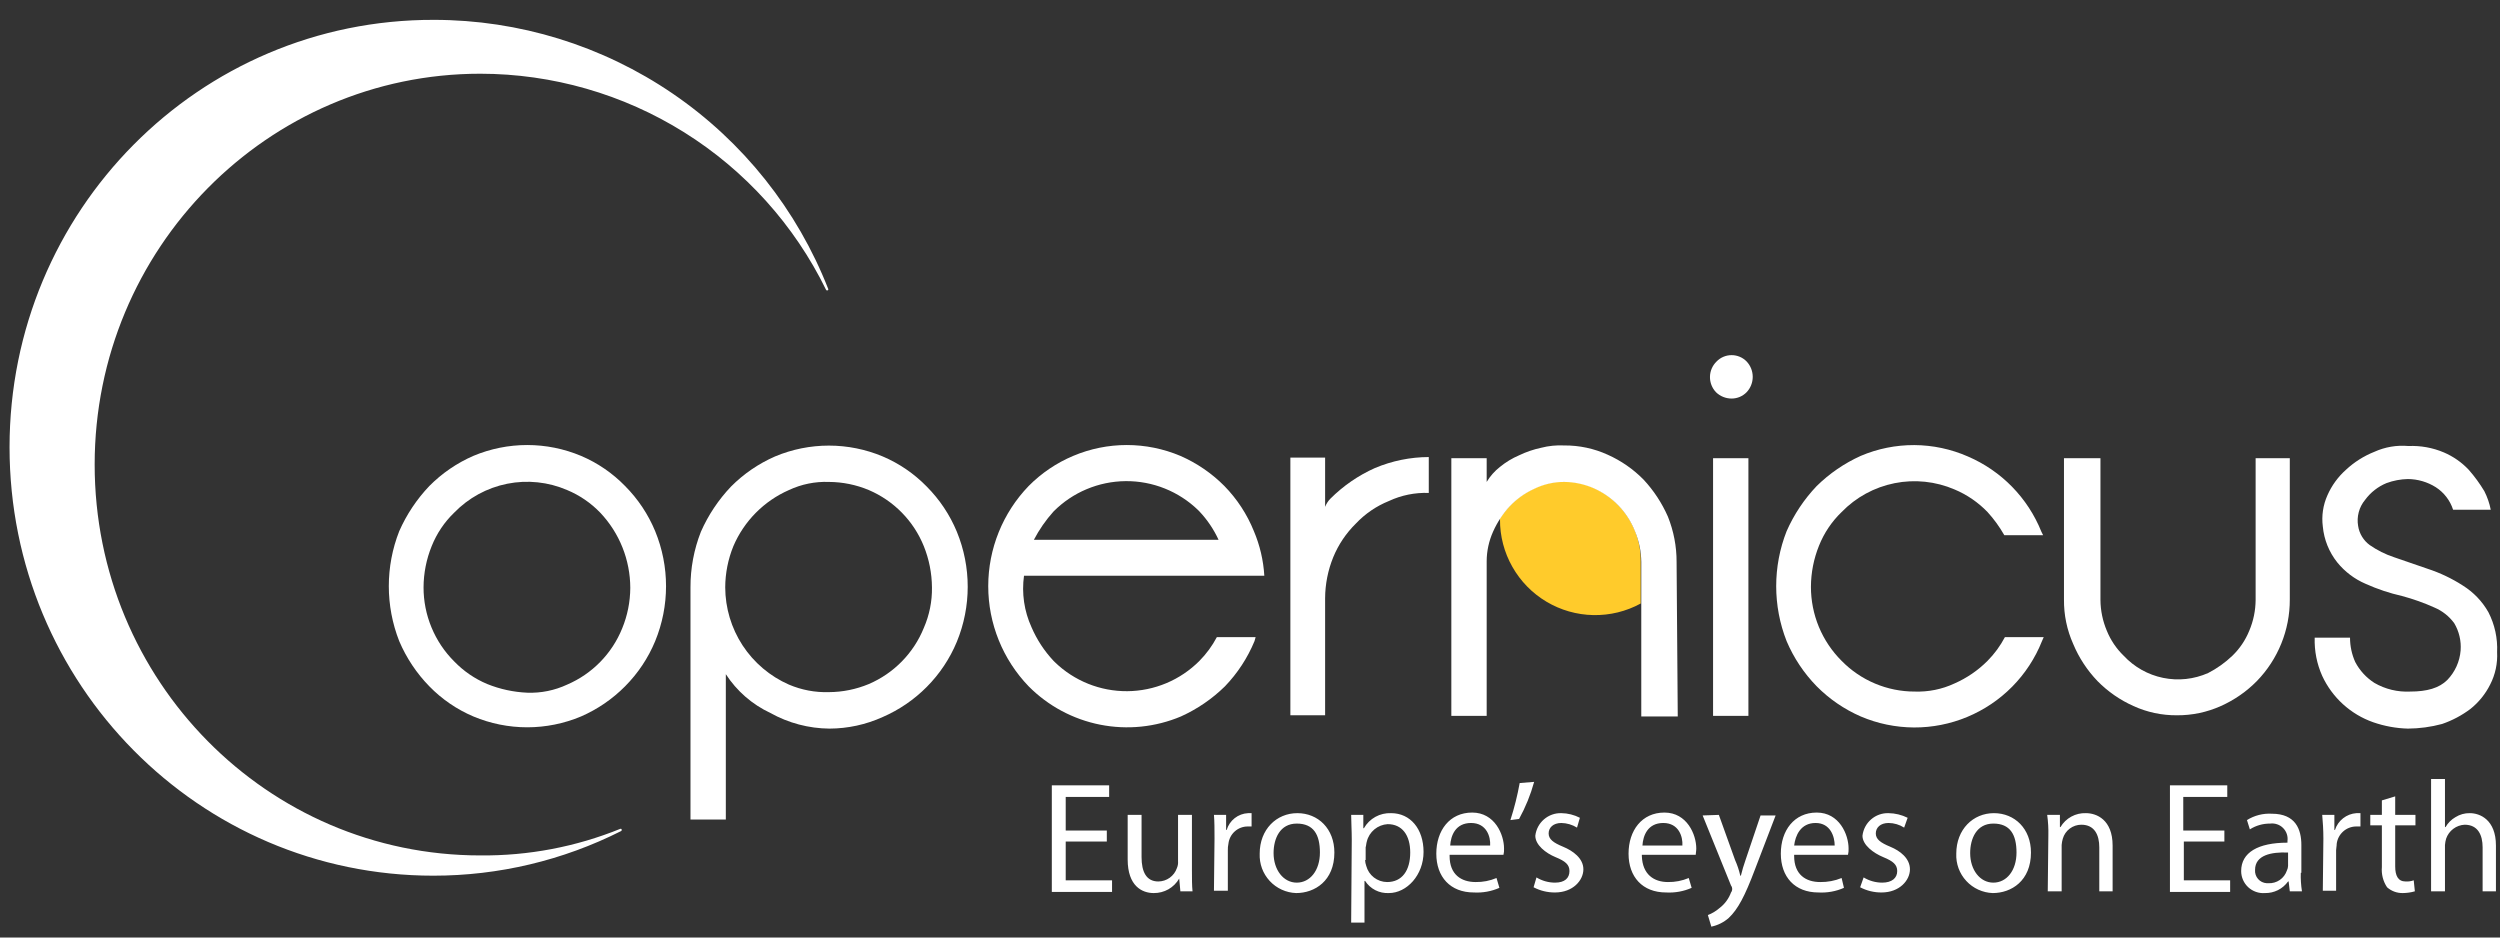 <svg xmlns="http://www.w3.org/2000/svg" width="88" height="33" fill="none" viewBox="0 0 88 33"><rect x="0" y="0" width="88" height="33" fill="#333333" stroke="none"/><path fill="#fff" d="M85.574 27.42H86.063V29.112H86.084C86.167 28.968 86.286 28.848 86.43 28.765C86.582 28.669 86.76 28.619 86.94 28.623C87.286 28.623 87.857 28.847 87.857 29.764V31.374H87.388V29.825C87.388 29.397 87.225 29.03 86.756 29.03C86.611 29.037 86.471 29.087 86.355 29.175C86.239 29.262 86.151 29.382 86.104 29.52C86.082 29.593 86.069 29.668 86.063 29.744V31.374H85.574V27.42ZM84.311 28.032V28.684H85.024V29.051H84.311V30.498C84.311 30.824 84.412 31.028 84.677 31.028C84.774 31.034 84.871 31.02 84.963 30.987L85.003 31.374C84.864 31.415 84.72 31.435 84.575 31.436C84.373 31.439 84.176 31.367 84.025 31.232C83.884 31.022 83.82 30.77 83.842 30.518V29.051H83.434V28.684H83.842V28.174L84.311 28.032ZM81.783 29.52C81.783 29.194 81.763 28.928 81.742 28.684H82.17V29.214H82.191C82.243 29.051 82.343 28.908 82.477 28.803C82.612 28.697 82.775 28.635 82.945 28.623H83.088V29.092H82.924C82.758 29.096 82.598 29.16 82.475 29.272C82.351 29.385 82.272 29.537 82.252 29.703C82.252 29.785 82.231 29.866 82.231 29.927V31.354H81.763L81.783 29.52ZM80.988 30.722C80.981 30.94 80.995 31.159 81.029 31.374H80.601L80.56 31.028H80.54C80.447 31.157 80.325 31.262 80.183 31.333C80.04 31.404 79.883 31.439 79.725 31.436C79.618 31.444 79.511 31.43 79.41 31.394C79.309 31.359 79.216 31.303 79.138 31.231C79.059 31.158 78.997 31.07 78.954 30.972C78.911 30.874 78.889 30.768 78.889 30.661C78.889 30.009 79.48 29.662 80.519 29.662V29.601C80.53 29.518 80.522 29.434 80.495 29.355C80.468 29.276 80.423 29.204 80.364 29.145C80.305 29.086 80.233 29.041 80.154 29.015C80.075 28.988 79.991 28.979 79.908 28.99C79.656 28.988 79.408 29.058 79.195 29.194L79.093 28.867C79.354 28.703 79.661 28.625 79.969 28.643C80.805 28.643 81.008 29.194 81.008 29.744V30.722H80.988ZM80.519 30.009C79.969 29.988 79.378 30.09 79.378 30.62C79.374 30.678 79.38 30.736 79.399 30.791C79.417 30.846 79.446 30.896 79.484 30.94C79.522 30.984 79.568 31.019 79.62 31.045C79.671 31.07 79.728 31.085 79.786 31.089H79.847C79.99 31.096 80.131 31.056 80.249 30.975C80.366 30.894 80.454 30.776 80.499 30.641C80.525 30.59 80.538 30.534 80.54 30.478V30.009H80.519ZM78.318 29.622H76.871V30.987H78.501V31.395H76.382V27.644H78.4V28.052H76.851V29.234H78.298V29.622H78.318ZM72.102 29.418C72.108 29.172 72.095 28.927 72.061 28.684H72.509V29.112H72.53C72.621 28.957 72.753 28.83 72.911 28.744C73.069 28.658 73.247 28.616 73.426 28.623C73.793 28.623 74.364 28.847 74.364 29.764V31.374H73.895V29.825C73.895 29.397 73.732 29.03 73.263 29.03C73.116 29.03 72.973 29.078 72.856 29.166C72.738 29.254 72.652 29.378 72.611 29.52C72.589 29.593 72.576 29.668 72.57 29.744V31.374H72.081L72.102 29.418ZM71.49 30.009C71.49 31.008 70.797 31.436 70.145 31.436C69.969 31.43 69.797 31.389 69.637 31.316C69.477 31.243 69.333 31.139 69.214 31.01C69.094 30.881 69.002 30.73 68.941 30.565C68.881 30.4 68.853 30.225 68.861 30.049C68.861 29.194 69.452 28.623 70.186 28.623C70.919 28.623 71.49 29.173 71.49 30.009ZM69.35 30.029C69.35 30.62 69.696 31.069 70.165 31.069C70.634 31.069 70.981 30.641 70.981 30.009C70.981 29.377 70.756 28.99 70.165 28.99C69.574 28.99 69.35 29.52 69.35 30.029ZM65.6 30.885C65.796 31.005 66.022 31.068 66.252 31.069C66.598 31.069 66.782 30.906 66.782 30.661C66.782 30.437 66.639 30.314 66.293 30.172C65.946 30.029 65.559 29.744 65.559 29.418C65.585 29.194 65.693 28.989 65.863 28.842C66.032 28.695 66.251 28.616 66.476 28.623C66.71 28.626 66.939 28.682 67.149 28.786L67.026 29.132C66.862 29.027 66.671 28.97 66.476 28.969C66.191 28.969 66.028 29.132 66.028 29.336C66.028 29.54 66.191 29.662 66.537 29.805C66.884 29.948 67.23 30.213 67.23 30.6C67.23 30.987 66.863 31.415 66.231 31.415C65.969 31.417 65.71 31.354 65.477 31.232L65.6 30.885ZM63.154 30.131C63.154 30.783 63.561 31.048 64.071 31.048C64.329 31.052 64.586 31.004 64.825 30.906L64.907 31.252C64.625 31.377 64.317 31.432 64.01 31.415C63.174 31.415 62.685 30.865 62.685 30.049C62.685 29.234 63.154 28.602 63.949 28.602C64.744 28.602 65.07 29.377 65.07 29.866C65.074 29.941 65.067 30.017 65.049 30.09H63.154V30.131ZM64.581 29.764C64.581 29.459 64.438 28.969 63.908 28.969C63.378 28.969 63.194 29.418 63.154 29.764H64.581ZM60.504 28.684L61.075 30.274C61.154 30.451 61.216 30.635 61.258 30.824H61.279C61.324 30.638 61.378 30.454 61.442 30.274L61.972 28.704H62.502L61.768 30.62C61.421 31.537 61.177 32.006 60.851 32.312C60.677 32.465 60.466 32.571 60.239 32.618L60.117 32.21C60.266 32.153 60.404 32.07 60.525 31.965C60.71 31.825 60.851 31.634 60.932 31.415C60.959 31.38 60.973 31.337 60.973 31.293C60.973 31.249 60.959 31.206 60.932 31.171L59.933 28.704L60.504 28.684ZM57.793 30.131C57.814 30.783 58.221 31.048 58.711 31.048C58.962 31.052 59.212 31.004 59.444 30.906L59.546 31.252C59.264 31.377 58.957 31.432 58.649 31.415C57.814 31.415 57.325 30.865 57.325 30.049C57.325 29.234 57.793 28.602 58.588 28.602C59.383 28.602 59.709 29.377 59.709 29.866C59.709 29.968 59.689 30.029 59.689 30.09H57.793V30.131ZM59.22 29.764C59.24 29.459 59.098 28.969 58.547 28.969C57.997 28.969 57.834 29.418 57.814 29.764H59.22ZM54.084 30.885C54.28 31.005 54.506 31.068 54.736 31.069C55.082 31.069 55.245 30.906 55.245 30.661C55.245 30.437 55.103 30.314 54.756 30.172C54.41 30.029 54.043 29.744 54.043 29.418C54.069 29.194 54.177 28.989 54.347 28.842C54.517 28.695 54.736 28.616 54.96 28.623C55.187 28.626 55.41 28.682 55.612 28.786L55.511 29.132C55.345 29.029 55.155 28.973 54.96 28.969C54.675 28.969 54.512 29.132 54.512 29.336C54.512 29.54 54.675 29.662 55.021 29.805C55.368 29.948 55.735 30.213 55.735 30.6C55.735 30.987 55.368 31.415 54.736 31.415C54.473 31.417 54.214 31.354 53.982 31.232L54.084 30.885ZM54.002 27.522C53.877 27.976 53.699 28.414 53.472 28.827L53.166 28.867C53.304 28.44 53.413 28.005 53.493 27.563L54.002 27.522ZM51.026 30.131C51.026 30.783 51.434 31.048 51.944 31.048C52.195 31.052 52.445 31.004 52.677 30.906L52.779 31.252C52.497 31.377 52.19 31.432 51.882 31.415C51.047 31.415 50.558 30.865 50.558 30.049C50.558 29.234 51.026 28.602 51.821 28.602C52.616 28.602 52.942 29.377 52.942 29.866C52.947 29.941 52.94 30.017 52.922 30.09H51.026V30.131ZM52.453 29.764C52.474 29.459 52.331 28.969 51.781 28.969C51.23 28.969 51.067 29.418 51.047 29.764H52.453ZM47.582 29.56C47.582 29.214 47.561 28.928 47.561 28.684H47.989V29.153H48.01C48.105 28.985 48.245 28.847 48.414 28.753C48.583 28.66 48.775 28.615 48.968 28.623C49.64 28.623 50.109 29.173 50.109 29.988C50.109 30.804 49.518 31.436 48.886 31.436C48.722 31.444 48.557 31.409 48.411 31.334C48.264 31.259 48.14 31.146 48.051 31.008H48.03V32.475H47.561L47.582 29.56ZM48.051 30.274C48.054 30.343 48.068 30.412 48.091 30.478C48.134 30.64 48.229 30.784 48.361 30.887C48.494 30.99 48.657 31.047 48.825 31.048C49.355 31.048 49.64 30.641 49.64 30.009C49.64 29.397 49.355 29.01 48.846 29.01C48.674 29.02 48.51 29.085 48.378 29.195C48.246 29.305 48.152 29.454 48.112 29.622C48.091 29.683 48.091 29.764 48.071 29.825V30.274H48.051ZM46.97 30.009C46.97 31.008 46.277 31.436 45.625 31.436C45.45 31.43 45.277 31.389 45.117 31.316C44.957 31.243 44.813 31.139 44.694 31.01C44.575 30.881 44.482 30.73 44.421 30.565C44.361 30.4 44.334 30.225 44.341 30.049C44.341 29.194 44.932 28.623 45.666 28.623C46.4 28.623 46.97 29.173 46.97 30.009ZM44.83 30.029C44.83 30.62 45.177 31.069 45.645 31.069C46.114 31.069 46.461 30.641 46.461 30.009C46.461 29.377 46.237 28.99 45.645 28.99C45.054 28.99 44.83 29.52 44.83 30.029ZM42.751 29.52C42.751 29.194 42.751 28.928 42.731 28.684H43.159V29.214H43.179C43.228 29.049 43.327 28.904 43.462 28.798C43.597 28.692 43.762 28.631 43.933 28.623H44.056V29.092H43.913C43.745 29.093 43.584 29.156 43.46 29.269C43.336 29.381 43.258 29.536 43.24 29.703C43.224 29.777 43.218 29.852 43.22 29.927V31.354H42.731L42.751 29.52ZM41.956 30.641C41.956 30.926 41.956 31.171 41.977 31.374H41.549L41.508 30.926C41.417 31.083 41.286 31.213 41.129 31.303C40.971 31.392 40.792 31.438 40.611 31.436C40.203 31.436 39.694 31.191 39.694 30.253V28.684H40.183V30.172C40.183 30.681 40.346 31.028 40.774 31.028C40.918 31.026 41.058 30.981 41.174 30.897C41.291 30.813 41.379 30.695 41.426 30.559C41.46 30.482 41.474 30.398 41.467 30.314V28.684H41.956V30.641ZM38.96 29.622H37.513V30.987H39.144V31.395H37.024V27.644H39.042V28.052H37.513V29.234H38.96V29.622Z"/><path fill="#fff" d="M83.577 15.904C83.207 16.051 82.869 16.265 82.578 16.536C82.299 16.785 82.076 17.091 81.926 17.433C81.771 17.778 81.715 18.159 81.763 18.534C81.806 18.995 81.983 19.435 82.272 19.797C82.539 20.126 82.882 20.385 83.271 20.551C83.684 20.737 84.114 20.88 84.555 20.98C84.946 21.085 85.327 21.221 85.696 21.387C85.973 21.505 86.212 21.695 86.389 21.937C86.561 22.226 86.639 22.561 86.614 22.895C86.583 23.286 86.417 23.653 86.145 23.935C85.859 24.22 85.431 24.343 84.84 24.343C84.398 24.365 83.959 24.259 83.577 24.037C83.293 23.855 83.061 23.602 82.904 23.303C82.783 23.034 82.721 22.742 82.721 22.447H81.477C81.463 22.91 81.553 23.37 81.742 23.792C81.917 24.17 82.166 24.509 82.474 24.789C82.782 25.069 83.143 25.285 83.536 25.423C83.93 25.56 84.342 25.636 84.759 25.647C85.165 25.644 85.569 25.59 85.961 25.484C86.32 25.361 86.657 25.182 86.96 24.954C87.25 24.722 87.487 24.43 87.653 24.098C87.835 23.746 87.919 23.352 87.898 22.956C87.921 22.469 87.815 21.984 87.592 21.55C87.376 21.168 87.067 20.846 86.695 20.613C86.308 20.363 85.89 20.164 85.452 20.021L84.27 19.614C83.965 19.513 83.677 19.369 83.414 19.186C83.305 19.106 83.213 19.006 83.143 18.89C83.073 18.775 83.026 18.647 83.006 18.513C82.978 18.352 82.986 18.186 83.028 18.028C83.07 17.869 83.146 17.722 83.251 17.596C83.443 17.334 83.704 17.129 84.005 17.005C84.247 16.916 84.501 16.868 84.759 16.862C85.105 16.866 85.444 16.964 85.737 17.148C86.027 17.334 86.243 17.615 86.349 17.942H87.674C87.63 17.716 87.554 17.496 87.449 17.29C87.289 17.023 87.105 16.77 86.899 16.536C86.652 16.274 86.354 16.066 86.023 15.925C85.63 15.758 85.205 15.682 84.779 15.7C84.368 15.663 83.953 15.733 83.577 15.904Z"/><path fill="#fff" d="M79.398 16.128V21.122C79.395 21.493 79.319 21.86 79.174 22.202C79.04 22.532 78.839 22.831 78.583 23.079C78.329 23.323 78.04 23.529 77.727 23.69C77.229 23.911 76.675 23.971 76.141 23.861C75.608 23.752 75.122 23.478 74.751 23.079C74.495 22.831 74.294 22.532 74.16 22.202C74.016 21.86 73.939 21.493 73.936 21.122V16.128H72.652V21.102C72.646 21.642 72.757 22.178 72.978 22.671C73.18 23.155 73.471 23.597 73.834 23.976C74.197 24.344 74.625 24.641 75.098 24.852C75.577 25.071 76.099 25.182 76.626 25.178C77.16 25.182 77.689 25.071 78.175 24.852C78.648 24.641 79.076 24.344 79.439 23.976C80.188 23.207 80.605 22.175 80.601 21.102V16.128H79.398Z"/><path fill="#fff" d="M65.498 16.047C64.923 16.307 64.399 16.665 63.949 17.107C63.506 17.572 63.148 18.11 62.889 18.697C62.4 19.941 62.4 21.325 62.889 22.569C63.14 23.16 63.5 23.7 63.949 24.159C64.393 24.607 64.919 24.967 65.498 25.219C66.09 25.472 66.726 25.603 67.37 25.607C68.013 25.61 68.651 25.484 69.245 25.237C69.84 24.99 70.379 24.627 70.831 24.169C71.283 23.711 71.639 23.167 71.877 22.569L71.939 22.427H70.573C70.411 22.734 70.205 23.015 69.961 23.262C69.627 23.597 69.233 23.867 68.8 24.057C68.36 24.263 67.878 24.36 67.393 24.343C66.915 24.343 66.441 24.247 66 24.061C65.559 23.876 65.16 23.604 64.825 23.262C64.482 22.92 64.21 22.514 64.024 22.066C63.839 21.618 63.744 21.138 63.745 20.653C63.747 20.157 63.844 19.666 64.03 19.206C64.208 18.76 64.479 18.357 64.825 18.024C65.329 17.504 65.979 17.15 66.689 17.008C67.398 16.866 68.135 16.943 68.8 17.229C69.237 17.412 69.632 17.683 69.961 18.024C70.188 18.273 70.386 18.547 70.552 18.839H71.918L71.857 18.717C71.379 17.526 70.448 16.573 69.268 16.067C68.674 15.807 68.034 15.671 67.385 15.667C66.737 15.664 66.094 15.793 65.498 16.047Z"/><path fill="#fff" d="M60.3 25.199H61.544V16.128H60.3V25.199ZM60.423 12.725C60.278 12.866 60.194 13.058 60.191 13.261C60.187 13.463 60.263 13.658 60.402 13.805C60.549 13.949 60.747 14.029 60.953 14.029C61.051 14.029 61.149 14.009 61.24 13.971C61.331 13.932 61.413 13.876 61.482 13.805C61.62 13.659 61.696 13.466 61.696 13.265C61.696 13.064 61.62 12.871 61.482 12.725C61.414 12.654 61.331 12.597 61.24 12.559C61.149 12.52 61.051 12.501 60.953 12.501C60.854 12.501 60.756 12.52 60.665 12.559C60.574 12.597 60.491 12.654 60.423 12.725Z"/><path fill="#FFCB2B" d="M57.549 18.676C57.276 18.007 56.759 17.468 56.102 17.168C55.774 17.022 55.42 16.945 55.062 16.944C54.695 16.942 54.332 17.026 54.002 17.188C53.681 17.337 53.391 17.545 53.146 17.8C53.024 17.942 52.901 18.085 52.8 18.228V18.289C52.797 18.871 52.947 19.444 53.234 19.95C53.52 20.457 53.934 20.881 54.434 21.179C54.933 21.477 55.502 21.64 56.084 21.651C56.666 21.663 57.241 21.523 57.752 21.244V19.716C57.752 19.359 57.683 19.006 57.549 18.676Z"/><path fill="#fff" d="M54.247 15.762C53.979 15.819 53.719 15.908 53.472 16.027C53.23 16.13 53.004 16.268 52.8 16.434C52.612 16.581 52.453 16.76 52.331 16.964V16.128H51.087V25.199H52.331V19.756C52.332 19.398 52.409 19.044 52.555 18.717C52.701 18.387 52.901 18.084 53.146 17.82C53.39 17.563 53.68 17.356 54.002 17.209C54.332 17.047 54.695 16.963 55.062 16.964C55.42 16.968 55.774 17.044 56.102 17.188C56.763 17.482 57.282 18.024 57.549 18.697C57.693 19.039 57.769 19.406 57.773 19.777V25.219H59.057L59.016 19.777C59.017 19.232 58.913 18.692 58.711 18.187C58.5 17.707 58.211 17.266 57.854 16.883C57.492 16.514 57.063 16.217 56.591 16.006C56.111 15.787 55.589 15.676 55.062 15.68C54.788 15.666 54.513 15.693 54.247 15.762Z"/><path fill="#fff" d="M48.397 16.475C47.812 16.736 47.281 17.103 46.828 17.555C46.748 17.637 46.686 17.734 46.644 17.841V16.108H45.421V25.178H46.644V21.061C46.646 20.565 46.743 20.074 46.93 19.614C47.112 19.17 47.383 18.768 47.724 18.432C48.05 18.086 48.446 17.815 48.886 17.637C49.326 17.431 49.808 17.334 50.293 17.351V16.088C49.641 16.09 48.997 16.222 48.397 16.475Z"/><path fill="#fff" d="M37.085 18.004C37.758 17.327 38.67 16.944 39.624 16.936C40.578 16.928 41.497 17.297 42.181 17.963L42.221 18.004C42.498 18.298 42.725 18.635 42.894 19.002H36.392C36.58 18.642 36.813 18.306 37.085 18.004ZM37.778 16.047C37.19 16.294 36.657 16.654 36.209 17.107C35.296 18.054 34.786 19.318 34.786 20.633C34.786 21.948 35.296 23.212 36.209 24.159C36.895 24.85 37.771 25.32 38.727 25.509C39.682 25.698 40.672 25.597 41.569 25.219C42.144 24.959 42.668 24.601 43.118 24.159C43.561 23.699 43.913 23.16 44.158 22.569L44.198 22.427H42.833C42.671 22.734 42.465 23.015 42.221 23.262C41.548 23.939 40.636 24.322 39.682 24.33C38.728 24.337 37.809 23.968 37.126 23.303L37.085 23.262C36.76 22.916 36.498 22.516 36.31 22.08C36.051 21.513 35.959 20.884 36.045 20.266H44.504C44.472 19.726 44.348 19.195 44.137 18.697C43.898 18.104 43.545 17.564 43.098 17.107C42.653 16.659 42.127 16.299 41.549 16.047C40.952 15.795 40.311 15.665 39.663 15.665C39.016 15.665 38.374 15.795 37.778 16.047Z"/><path fill="#fff" d="M27.77 24.098C27.105 23.806 26.539 23.327 26.14 22.719C25.742 22.111 25.53 21.4 25.528 20.674C25.53 20.178 25.627 19.686 25.814 19.227C26.191 18.343 26.891 17.636 27.77 17.25C28.21 17.044 28.692 16.946 29.177 16.964C29.66 16.966 30.137 17.063 30.583 17.25C31.464 17.627 32.16 18.338 32.519 19.227C32.704 19.687 32.801 20.178 32.805 20.674C32.813 21.164 32.715 21.651 32.519 22.101C32.16 22.989 31.464 23.7 30.583 24.078C30.137 24.264 29.66 24.361 29.177 24.363C28.694 24.378 28.214 24.287 27.77 24.098ZM27.281 16.067C26.703 16.32 26.177 16.679 25.732 17.127C25.29 17.592 24.931 18.13 24.672 18.717C24.427 19.34 24.303 20.004 24.305 20.674V28.847H25.549V23.731C25.934 24.324 26.477 24.797 27.118 25.097C27.754 25.452 28.469 25.641 29.197 25.647C29.844 25.645 30.483 25.506 31.072 25.239C31.651 24.987 32.177 24.628 32.621 24.18C33.075 23.724 33.435 23.183 33.681 22.59C34.191 21.349 34.191 19.958 33.681 18.717C33.435 18.123 33.075 17.583 32.621 17.127C32.18 16.675 31.654 16.314 31.072 16.067C30.472 15.815 29.828 15.685 29.177 15.685C28.526 15.685 27.881 15.815 27.281 16.067Z"/><path fill="#fff" d="M17.151 24.078C16.714 23.895 16.318 23.624 15.989 23.283C15.646 22.941 15.374 22.534 15.189 22.086C15.003 21.638 14.908 21.158 14.909 20.674C14.911 20.178 15.008 19.686 15.194 19.227C15.372 18.78 15.643 18.377 15.989 18.044C16.493 17.525 17.143 17.17 17.853 17.028C18.563 16.886 19.299 16.963 19.964 17.25C20.401 17.432 20.797 17.703 21.126 18.044C21.805 18.759 22.184 19.708 22.186 20.694C22.183 21.184 22.087 21.668 21.9 22.121C21.541 23.009 20.845 23.72 19.964 24.098C19.524 24.303 19.042 24.401 18.558 24.383C18.075 24.362 17.599 24.259 17.151 24.078ZM16.662 16.047C16.083 16.299 15.558 16.659 15.113 17.107C14.671 17.572 14.312 18.11 14.053 18.697C13.564 19.941 13.564 21.325 14.053 22.569C14.305 23.16 14.664 23.7 15.113 24.159C15.554 24.612 16.081 24.972 16.662 25.219C17.262 25.471 17.907 25.601 18.558 25.601C19.209 25.601 19.853 25.471 20.453 25.219C21.032 24.967 21.558 24.607 22.002 24.159C22.456 23.703 22.816 23.163 23.062 22.569C23.572 21.329 23.572 19.937 23.062 18.697C22.816 18.103 22.456 17.563 22.002 17.107C21.561 16.654 21.035 16.294 20.453 16.047C19.853 15.795 19.209 15.665 18.558 15.665C17.907 15.665 17.262 15.795 16.662 16.047Z"/><path fill="#fff" d="M0.336 15.741C0.336 24.078 7.001 30.824 15.256 30.824C17.549 30.825 19.811 30.288 21.86 29.255C21.865 29.252 21.87 29.248 21.874 29.244C21.878 29.239 21.881 29.234 21.883 29.229C21.885 29.223 21.885 29.217 21.885 29.211C21.884 29.205 21.883 29.199 21.88 29.194C21.88 29.173 21.86 29.173 21.839 29.173C20.273 29.809 18.597 30.127 16.907 30.111C9.406 30.111 3.332 23.955 3.332 16.353C3.332 8.75 9.426 2.595 16.907 2.595C19.443 2.597 21.928 3.311 24.079 4.655C26.23 5.999 27.96 7.919 29.075 10.197C29.077 10.203 29.081 10.208 29.085 10.212C29.09 10.216 29.095 10.219 29.101 10.221C29.107 10.223 29.113 10.223 29.119 10.223C29.125 10.222 29.131 10.22 29.136 10.218C29.156 10.218 29.156 10.197 29.156 10.177C28.064 7.384 26.156 4.986 23.68 3.295C21.203 1.604 18.274 0.7 15.276 0.699C7.001 0.679 0.336 7.425 0.336 15.741Z"/></svg>